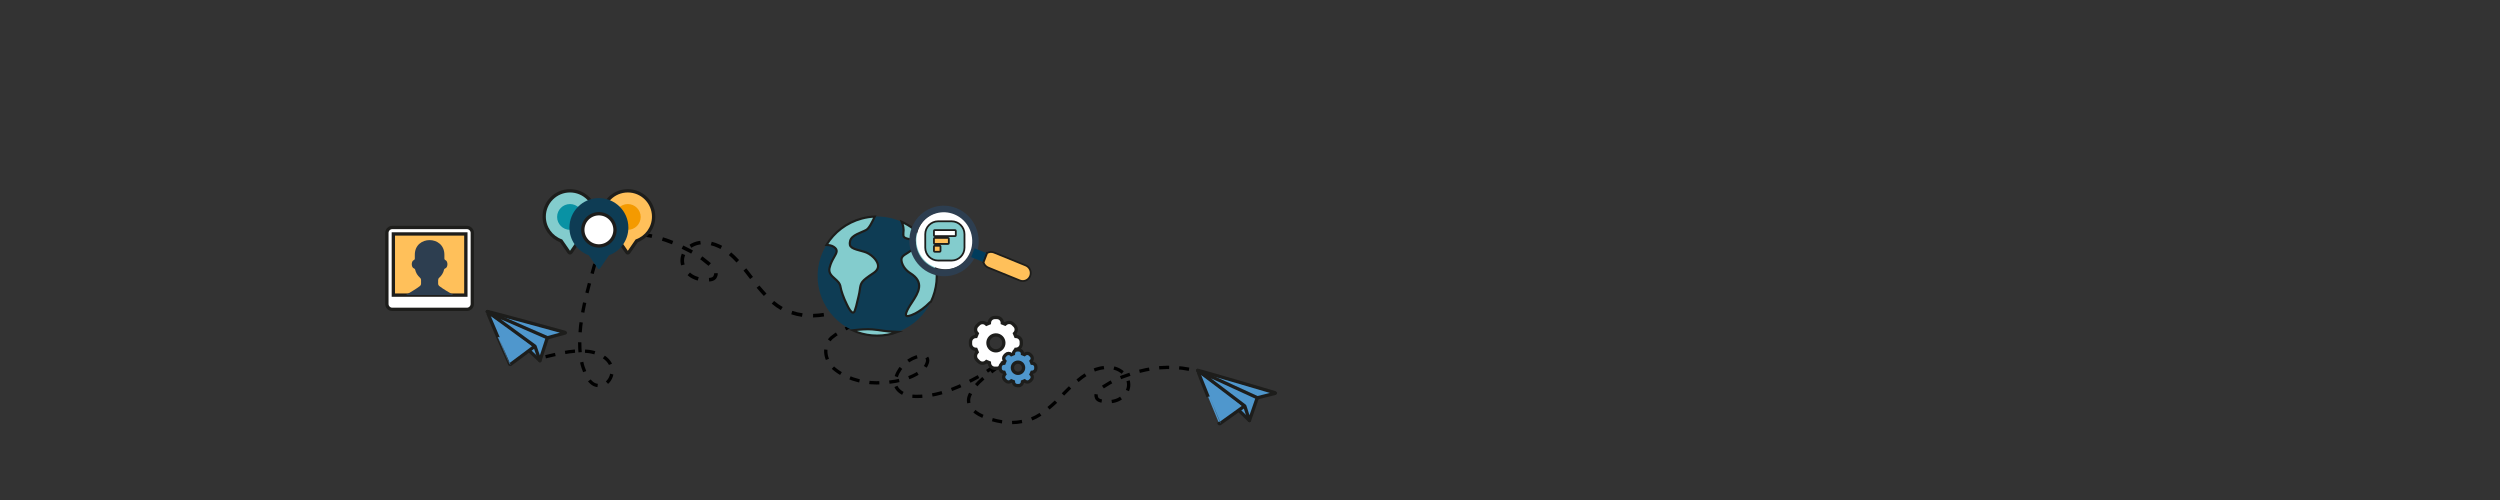 <?xml version="1.0" encoding="utf-8"?>
<svg id="master-artboard" viewBox="0 0 1500 300" version="1.1" xmlns="http://www.w3.org/2000/svg" x="0px" y="0px" width="1500px" height="300px" enable-background="new 0 0 335.986 235.19"><rect x="0" y="0" width="1500" height="300" fill="#333333" stroke="none"/><rect id="ee-background" x="0" y="0" width="1500" height="300" style="fill: white; fill-opacity: 0; pointer-events: none;"/>





<g id="Reputation_Management_1_" transform="matrix(1, -0.019, 0.019, 1, 15.532, 70.948)">
	<g>
		
			<path d="M 305.543 151.273 L 275.527 122.27 L 303.311 140.633 Z" fill="#4F97CD" stroke="#1D1D1B" stroke-width="2" stroke-linecap="round" stroke-linejoin="round" stroke-miterlimit="10"/>
		
			<path fill="#4F97CD" stroke="#1D1D1B" stroke-width="2" stroke-linecap="round" stroke-linejoin="round" stroke-miterlimit="10" d="&#10;&#9;&#9;&#9;M274.58,121.223h-0.002c0.004-0.002,0.006-0.002,0.006-0.002c0.004-0.002,0.006-0.004,0.006-0.004h0.004&#10;&#9;&#9;&#9;c15.619,10.547,28.125,21.266,28.125,21.266l-14.855,10.662c-0.188,0.105-0.424,0.039-0.527-0.143&#10;&#9;&#9;&#9;C287.336,153.002,274.223,121.445,274.58,121.223z"/>
		
			<path fill="#4F97CD" stroke="#1D1D1B" stroke-width="2" stroke-linecap="round" stroke-linejoin="round" stroke-miterlimit="10" d="&#10;&#9;&#9;&#9;M274.58,121.252c0.002-0.008-0.002-0.023-0.002-0.023v-0.006c0.004-0.002,0.006-0.002,0.006-0.002&#10;&#9;&#9;&#9;c0.004-0.002,0.006-0.004,0.006-0.004h0.004c0.348-0.229,46.268,13.348,46.268,13.348c0.301,0.086,0.379,0.252,0.166,0.371&#10;&#9;&#9;&#9;l-10.734,2.689l-1.33,0.756L274.58,121.252z"/>
		
			<path d="M 310.271 137.594 L 305.543 151.273 L 302.75 142.553 L 274.594 121.217 Z" fill="#4F97CD" stroke="#1D1D1B" stroke-width="2" stroke-linecap="round" stroke-linejoin="round" stroke-miterlimit="10"/>
	</g>
</g>





<path fill-rule="evenodd" clip-rule="evenodd" fill="none" stroke="#000000" stroke-width="2" stroke-miterlimit="10" stroke-dasharray="6" d="&#10;&#9;M258.5,93.563c1.334-12.667,2.668-25.334,2-38c-0.666-8.667-2-18.667-6.666-26c-2-4-6-8.667-10.666-7.334c-4,0.667-6,4.667-6,8&#10;&#9;c0,9.334,11.332,12,18.666,10.667c8-0.667,16-4.667,24-8" transform="matrix(-0.985, -0.171, 0.171, -0.985, 595.504, 294.748)"/><path fill-rule="evenodd" clip-rule="evenodd" fill="none" stroke="#000000" stroke-width="2" stroke-miterlimit="10" stroke-dasharray="6" d="&#10;&#9;M236.094,179.799c6.666,3.333,16,6.667,20.666,13.333c4,5.334,0,10.667-4.666,14c-6.668,4.667-14.668,8-22.668,8&#10;&#9;c-8,0.667-15.332-3.333-22-7.333c-8-5.333-16-11.333-25.332-14c-6.668-1.333-14.668-0.667-18.667,6&#10;&#9;c-2.667,4.667-1.333,10.667,4.667,13.333c2.666,1.334,6,1.334,8.666,0.667c2-0.667,6-1.333,6-4c0.666-3.333-5.334-5.333-7.334-6&#10;&#9;c-6.666-2.667-14-3.333-20.667-4c-12-0.667-23.333,1.333-34,6.667" transform="matrix(1.024, 0.35, -0.35, 1.024, 315.465, -113.028)"/><g transform="matrix(1, 0, 0, 1, 304.636, 96.962)">
	<path fill-rule="evenodd" clip-rule="evenodd" fill="#83CCCD" stroke="#1D1D1B" stroke-width="2" stroke-miterlimit="10" d="&#10;&#9;&#9;M42.686,47.56L37.9,54.497c-0.122,0.185-0.315,0.283-0.538,0.283c-0.221,0-0.409-0.099-0.536-0.283l-4.78-6.938&#10;&#9;&#9;c-5.938-2.169-10.174-7.866-10.174-14.552c0-8.554,6.938-15.49,15.49-15.49c8.555,0,15.492,6.937,15.492,15.49&#10;&#9;&#9;C52.854,39.693,48.617,45.391,42.686,47.56z"/>
	<path fill-rule="evenodd" clip-rule="evenodd" fill="#FFC05A" stroke="#1D1D1B" stroke-width="2" stroke-miterlimit="10" d="&#10;&#9;&#9;M66.729,47.56l4.781,6.938c0.125,0.185,0.316,0.283,0.539,0.283s0.41-0.099,0.538-0.283l4.78-6.938&#10;&#9;&#9;c5.937-2.169,10.174-7.866,10.174-14.552c0-8.554-6.939-15.49-15.492-15.49c-8.554,0-15.492,6.937-15.492,15.49&#10;&#9;&#9;C56.557,39.693,60.793,45.391,66.729,47.56z"/>
	<path fill-rule="evenodd" clip-rule="evenodd" fill="#0992A4" d="M37.366,40.941c4.257,0,7.731-3.473,7.731-7.734&#10;&#9;&#9;c0-4.26-3.475-7.736-7.731-7.736c-4.263,0-7.737,3.477-7.737,7.736C29.628,37.469,33.103,40.941,37.366,40.941z"/>
	<path fill-rule="evenodd" clip-rule="evenodd" fill="#F49A00" d="M72.049,40.941c4.258,0,7.734-3.473,7.734-7.734&#10;&#9;&#9;c0-4.26-3.477-7.736-7.734-7.736c-4.26,0-7.736,3.477-7.736,7.736C64.313,37.469,67.79,40.941,72.049,40.941z"/>
	<path fill-rule="evenodd" clip-rule="evenodd" fill="#0E3C54" d="M60.784,56.201l-5.463,7.922&#10;&#9;&#9;c-0.146,0.208-0.364,0.326-0.613,0.326c-0.254,0-0.473-0.118-0.613-0.326l-5.461-7.922c-6.775-2.476-11.612-8.98-11.612-16.609&#10;&#9;&#9;c0-9.769,7.919-17.69,17.687-17.69c9.764,0,17.686,7.922,17.686,17.69C72.393,47.221,67.555,53.726,60.784,56.201z"/>
	<g>
		
			<path d="M 64.366 40.941 A 9.658 9.658 0 0 1 54.708 50.599 A 9.658 9.658 0 0 1 45.05 40.941 A 9.658 9.658 0 0 1 54.708 31.283 A 9.658 9.658 0 0 1 64.366 40.941 Z" fill-rule="evenodd" clip-rule="evenodd" fill="#FFFFFF" stroke="#1D1D1B" stroke-width="2" stroke-miterlimit="10"/>
	</g>
</g>
<path fill-rule="evenodd" clip-rule="evenodd" fill="none" stroke="#000000" stroke-width="2" stroke-miterlimit="10" stroke-dasharray="6" d="&#10;&#9;M88.426,86.465c-9,4-17,7-26,11c-7,3-15,6-21,11c-5,5-4,12,0,17c7,7,18,10,27,10c10,0,21-2,28-8c3-3,5-9-2-8c-6,1-12,6-14,12&#10;&#9;c-3,7,3,11,9,12c13,1,26-4,37-10c10-5,18-12,26-20" transform="matrix(1, 0, 0, 1, 457.416, 94.25)"/>
<g id="Reputation_Management_10_" transform="matrix(-1, 0, 0, 1, 833.073, 160.243)">
	<g>
		
			<path d="M 83.417 92.083 L 113.432 63.079 L 85.65 81.442 Z" fill="#4F97CD" stroke="#1D1D1B" stroke-width="2" stroke-linecap="round" stroke-linejoin="round" stroke-miterlimit="10"/>
		
			<path fill="#4F97CD" stroke="#1D1D1B" stroke-width="2" stroke-linecap="round" stroke-linejoin="round" stroke-miterlimit="10" d="&#10;&#9;&#9;&#9;M114.379,62.032h0.002c-0.004-0.002-0.006-0.002-0.006-0.002c-0.004-0.002-0.006-0.004-0.006-0.004h-0.004&#10;&#9;&#9;&#9;C98.747,72.573,86.241,83.292,86.241,83.292l14.855,10.662c0.188,0.105,0.424,0.039,0.527-0.143&#10;&#9;&#9;&#9;C101.624,93.812,114.737,62.255,114.379,62.032z"/>
		
			<path fill="#4F97CD" stroke="#1D1D1B" stroke-width="2" stroke-linecap="round" stroke-linejoin="round" stroke-miterlimit="10" d="&#10;&#9;&#9;&#9;M114.379,62.062c-0.002-0.008,0.002-0.023,0-0.029h0.002c-0.004-0.002-0.006-0.002-0.006-0.002&#10;&#9;&#9;&#9;c-0.004-0.002-0.006-0.004-0.006-0.004h-0.004c-0.348-0.229-46.268,13.348-46.268,13.348c-0.301,0.086-0.379,0.252-0.166,0.371&#10;&#9;&#9;&#9;l10.734,2.689l1.331,0.756L114.379,62.062z"/>
		
			<path d="M 78.688 78.403 L 83.417 92.083 L 86.209 83.362 L 114.366 62.026 Z" fill="#4F97CD" stroke="#1D1D1B" stroke-width="2" stroke-linecap="round" stroke-linejoin="round" stroke-miterlimit="10"/>
	</g>
</g>

<path fill-rule="evenodd" clip-rule="evenodd" fill="none" stroke="#000000" stroke-width="2" stroke-miterlimit="10" stroke-dasharray="6" d="&#10;&#9;M236.094,179.799c6.666,3.333,16,6.667,20.666,13.333c4,5.334,0,10.667-4.666,14c-6.668,4.667-14.668,8-22.668,8&#10;&#9;c-8,0.667-15.332-3.333-22-7.333c-8-5.333-16-11.333-25.332-14c-6.668-1.333-14.668-0.667-18.667,6&#10;&#9;c-2.667,4.667-1.333,10.667,4.667,13.333c2.666,1.334,6,1.334,8.666,0.667c2-0.667,6-1.333,6-4c0.666-3.333-5.334-5.333-7.334-6&#10;&#9;c-6.666-2.667-14-3.333-20.667-4c-12-0.667-23.333,1.333-34,6.667" transform="matrix(-0.98, 0.201, 0.201, 0.98, 794.771, -4.04)"/><g transform="matrix(1, 0, 0, 1, 301.02, 179.228)">
	<path fill="#FFFFFF" stroke="#1D1D1B" stroke-width="2" stroke-miterlimit="10" d="M308.654,22.655&#10;&#9;&#9;c-0.051-0.003-0.1-0.003-0.152-0.006c-0.205-0.638-0.463-1.249-0.762-1.837c0.059-0.062,0.119-0.13,0.178-0.197&#10;&#9;&#9;c1.127-1.273,1.055-3.213-0.15-4.417l-1.018-1.021c-1.186-1.184-3.07-1.259-4.361-0.194c-0.1,0.079-0.195,0.159-0.293,0.239&#10;&#9;&#9;c-0.557-0.273-1.131-0.52-1.732-0.712c0-0.06-0.002-0.12-0.004-0.183c-0.074-1.723-1.51-3.069-3.234-3.069h-1.262&#10;&#9;&#9;c-1.707,0-3.137,1.331-3.234,3.032c-0.006,0.081-0.008,0.16-0.012,0.241c-0.621,0.202-1.221,0.455-1.797,0.748&#10;&#9;&#9;c-0.062-0.056-0.125-0.109-0.184-0.166c-1.279-1.134-3.225-1.063-4.432,0.142l-0.949,0.947c-1.199,1.204-1.277,3.139-0.15,4.418&#10;&#9;&#9;c0.061,0.065,0.119,0.134,0.182,0.203c-0.297,0.584-0.555,1.191-0.756,1.825c-0.055,0.003-0.104,0.003-0.154,0.006&#10;&#9;&#9;c-1.732,0.082-3.104,1.501-3.104,3.234v1.225c0,1.724,1.35,3.157,3.068,3.233c0.064,0,0.125,0.007,0.189,0.009&#10;&#9;&#9;c0.191,0.597,0.436,1.173,0.711,1.729c-0.076,0.096-0.16,0.192-0.236,0.288c-1.066,1.296-0.994,3.18,0.191,4.363l1.002,1.006&#10;&#9;&#9;c1.211,1.209,3.158,1.273,4.436,0.136c0.057-0.054,0.117-0.105,0.178-0.159c0.578,0.293,1.18,0.547,1.805,0.753&#10;&#9;&#9;c0.004,0.08,0.006,0.158,0.012,0.237c0.098,1.702,1.527,3.035,3.234,3.035h1.248c1.738,0,3.16-1.375,3.232-3.111&#10;&#9;&#9;c0.002-0.045,0.002-0.093,0.006-0.138c0.643-0.204,1.256-0.466,1.852-0.767c0.064,0.061,0.129,0.116,0.197,0.178&#10;&#9;&#9;c1.277,1.123,3.213,1.053,4.418-0.15l0.943-0.939c1.209-1.209,1.275-3.157,0.139-4.434c-0.051-0.061-0.109-0.121-0.164-0.181&#10;&#9;&#9;c0.303-0.591,0.562-1.207,0.768-1.846c0.053-0.002,0.105-0.002,0.156-0.009c1.732-0.076,3.102-1.502,3.102-3.233V25.89&#10;&#9;&#9;C311.76,24.156,310.391,22.737,308.654,22.655z M296.518,31.264c-2.631,0-4.762-2.129-4.762-4.761c0-2.631,2.131-4.763,4.762-4.763&#10;&#9;&#9;c2.629,0,4.76,2.132,4.76,4.763C301.277,29.135,299.146,31.264,296.518,31.264z"/>
</g><g transform="matrix(1, 0, 0, 1, 301.02, 179.228)">
	<path fill="#4F97CD" stroke="#1D1D1B" stroke-width="2" stroke-miterlimit="10" d="M318.312,38.707&#10;&#9;&#9;c-0.035-0.003-0.07-0.003-0.107-0.004c-0.143-0.448-0.326-0.879-0.537-1.293c0.043-0.043,0.086-0.09,0.125-0.139&#10;&#9;&#9;c0.795-0.895,0.744-2.26-0.104-3.106l-0.715-0.716c-0.836-0.834-2.16-0.887-3.07-0.137c-0.068,0.053-0.135,0.111-0.203,0.167&#10;&#9;&#9;c-0.393-0.191-0.797-0.365-1.219-0.5c0-0.043-0.002-0.085-0.002-0.129c-0.055-1.212-1.064-2.159-2.275-2.159h-0.889&#10;&#9;&#9;c-1.201,0-2.207,0.936-2.273,2.134c-0.006,0.056-0.008,0.111-0.01,0.168c-0.436,0.143-0.859,0.321-1.264,0.526&#10;&#9;&#9;c-0.043-0.039-0.088-0.076-0.131-0.115c-0.898-0.799-2.266-0.748-3.117,0.099l-0.664,0.665c-0.846,0.848-0.898,2.209-0.107,3.108&#10;&#9;&#9;c0.043,0.046,0.084,0.094,0.127,0.143c-0.209,0.41-0.389,0.838-0.531,1.284c-0.037,0.001-0.072,0.001-0.107,0.004&#10;&#9;&#9;c-1.219,0.057-2.184,1.055-2.184,2.275v0.861c0,1.21,0.949,2.22,2.158,2.273c0.045,0,0.088,0.004,0.133,0.005&#10;&#9;&#9;c0.135,0.419,0.307,0.825,0.502,1.217c-0.055,0.067-0.113,0.136-0.168,0.201c-0.75,0.912-0.699,2.237,0.135,3.071l0.705,0.705&#10;&#9;&#9;c0.852,0.852,2.221,0.896,3.119,0.096c0.041-0.037,0.082-0.074,0.127-0.111c0.406,0.205,0.828,0.385,1.268,0.53&#10;&#9;&#9;c0.002,0.056,0.004,0.111,0.01,0.167c0.066,1.196,1.072,2.135,2.273,2.135h0.877c1.223,0,2.223-0.968,2.275-2.189&#10;&#9;&#9;c0-0.03,0-0.064,0.002-0.097c0.453-0.144,0.885-0.327,1.303-0.538c0.045,0.041,0.092,0.082,0.139,0.124&#10;&#9;&#9;c0.898,0.791,2.262,0.741,3.107-0.105l0.664-0.659c0.852-0.852,0.896-2.221,0.098-3.119c-0.037-0.043-0.078-0.086-0.117-0.127&#10;&#9;&#9;c0.215-0.416,0.398-0.851,0.541-1.3c0.037-0.001,0.074-0.001,0.109-0.005c1.219-0.054,2.184-1.058,2.184-2.273v-0.861&#10;&#9;&#9;C320.498,39.762,319.533,38.764,318.312,38.707z M309.775,44.761c-1.85,0-3.348-1.497-3.348-3.349c0-1.85,1.498-3.349,3.348-3.349&#10;&#9;&#9;s3.348,1.499,3.348,3.349C313.123,43.264,311.625,44.761,309.775,44.761z"/>
</g>

<path fill-rule="evenodd" clip-rule="evenodd" fill="#0E3C54" d="M154.205,65.562c29.184-7.82,59.204,9.506,67.034,38.699&#10;&#9;c7.811,29.192-9.514,59.203-38.699,67.023c-29.201,7.82-59.204-9.505-67.033-38.697C107.678,103.402,125.003,73.383,154.205,65.562z&#10;&#9;" transform="matrix(0.653, 0, 0, 0.653, 416.367, 88.312)"/>
<path fill="#83CCCD" stroke="#1D1D1B" stroke-width="2" stroke-miterlimit="10" d="M216.686,142.652&#10;&#9;c0.314-0.339,0.693-0.583,1.104-0.733c5.4-11.339,6.945-24.577,3.449-37.657c-4.41-16.412-15.83-29.083-30.178-35.635l-0.141-0.064&#10;&#9;c1.322,3.261,2.109,6.561,1.496,10.355v0.072c-0.096,0.63-0.111,1.236-0.064,1.764h-0.016c0.252,2.591,2.867,3.143,4.883,3.568&#10;&#9;c3.197,0.685,5.779,1.235,5.811,4.914c0.033,3.559-3.039,5.525-6.551,7.771c-4.205,2.693-6.961,3.779-5.371,9.166&#10;&#9;c0.725,2.434,2.301,5.049,4.646,7.236c0.865,0.812,1.857,1.576,2.93,2.254c13.719,8.537,7.465,18.058,1.449,27.247&#10;&#9;c-0.805,1.212-9.057,13.16-3.387,12.284c1.701-0.29,3.891-1.062,6.379-2.329C207.125,150.818,212.291,147.25,216.686,142.652&#10;&#9;L216.686,142.652z M187.297,169.774c-1.561,0.574-3.15,1.079-4.758,1.511c-12.758,3.418-25.657,2.031-36.792-3.031&#10;&#9;c6.285-0.701,13.026-1.316,18.271-0.844C173.295,168.23,173.828,169.246,187.297,169.774L187.297,169.774z M154.205,65.562&#10;&#9;c3.986-1.072,8.001-1.67,11.954-1.826c-2.346,5-5.117,10.74-7.811,12.261c-4.536,2.567-13.529,4.599-14.837,10.136&#10;&#9;c-1.433,6.111,1.575,6.921,12.916,9.961l0.062,0.023c2.678,0.717,5.828,2.575,8.348,5.018c1.781,1.732,3.229,3.725,3.922,5.749&#10;&#9;c0.598,1.724,0.615,3.536-0.299,5.204l0,0c-0.662,1.236-1.842,2.48-3.623,3.654c-11.307,7.505-11.498,8.789-12.412,15.059&#10;&#9;c-0.235,1.652-0.534,3.716-1.195,6.346c-0.458,1.805-0.836,3.441-1.198,4.946c-0.676,2.812-1.291,5.694-2.329,8.396&#10;&#9;c-2.111,5.203-6.442-4.482-7.231-6.049c-2.977-5.874-5.369-12.979-5.796-16.072c-0.455-3.34-2.819-5.428-5.369-7.688&#10;&#9;c-2.727-2.385-5.798-5.111-4.726-9.749c1.024-4.371,2.85-7.513,4.143-9.772c2.535-4.363,3.937-6.812-0.301-9.616&#10;&#9;c-1.999-1.323-4.331-1.583-6.692-1.731C128.784,78.289,140.108,69.343,154.205,65.562z" transform="matrix(0.653, 0, 0, 0.653, 416.367, 88.312)"/>
<path d="M 254.492 155.687 A 32.164 32.164 0 0 1 222.328 187.851 A 32.164 32.164 0 0 1 190.164 155.687 A 32.164 32.164 0 0 1 222.328 123.523 A 32.164 32.164 0 0 1 254.492 155.687 Z" fill="#FFFFFF" transform="matrix(0.543, 0, 0, 0.543, 446.578, 59.521)"/>
<g transform="matrix(0.543, 0, 0, 0.543, 445.648, 60.012)">
	<path fill="#2D3E50" d="M212.1,118.089c7.729-2.122,16.195-1.798,24.24,1.479c19.717,8.025,29.461,30.721,21.764,50.694&#10;&#9;&#9;c-4.557,11.813-14.193,20.025-25.395,23.099l-1.922-7.018c9.111-2.503,16.957-9.185,20.664-18.797l0,0&#10;&#9;&#9;c6.26-16.239-1.67-34.705-17.715-41.236c-6.543-2.665-13.43-2.926-19.715-1.204L212.1,118.089z M186.711,141.187&#10;&#9;&#9;c4.551-11.815,14.193-20.024,25.389-23.098l1.922,7.018c-9.109,2.5-16.955,9.181-20.658,18.792&#10;&#9;&#9;c-6.26,16.24,1.666,34.717,17.703,41.245c6.547,2.665,13.436,2.929,19.721,1.2l1.922,7.018c-7.725,2.124-16.195,1.801-24.246-1.477&#10;&#9;&#9;C188.752,183.859,179.01,161.164,186.711,141.187z"/>
	<path d="M 287.098 187.719 L 290.861 177.939 L 256.127 163.8 L 252.359 173.576 Z" fill="#013C5C"/>
	<path fill="#013C5C" d="M302.691,197.456c4.264,1.74,9.074-0.358,10.734-4.676c1.666-4.313-0.441-9.222-4.709-10.956&#10;&#9;&#9;l-32.805-13.357c-4.262-1.733-9.066,0.355-10.732,4.67c-1.662,4.318,0.443,9.23,4.707,10.964L302.691,197.456z"/>
</g><g transform="matrix(0.543, 0, 0, 0.543, 543.825, 81.57)">
	<path fill-rule="evenodd" clip-rule="evenodd" fill="#83CCCD" stroke="#1D1D1B" stroke-width="2" stroke-miterlimit="10" d="&#10;&#9;&#9;M35.07,94.314h14.938c7.811,0,14.206,6.39,14.206,14.204v14.944c0,7.812-6.396,14.204-14.206,14.204H35.07&#10;&#9;&#9;c-7.817,0-14.208-6.392-14.208-14.204v-14.944C20.862,100.704,27.252,94.314,35.07,94.314z"/>
	<path fill-rule="evenodd" clip-rule="evenodd" fill="#FFFFFF" stroke="#1D1D1B" stroke-width="2" stroke-miterlimit="10" d="&#10;&#9;&#9;M31.196,104.026h22.688c0.406,0,0.736,0.331,0.736,0.737v5.17c0,0.406-0.33,0.737-0.736,0.737H31.196&#10;&#9;&#9;c-0.406,0-0.737-0.331-0.737-0.737v-5.17C30.458,104.357,30.79,104.026,31.196,104.026z"/>
	<path fill-rule="evenodd" clip-rule="evenodd" fill="#FFC05A" stroke="#1D1D1B" stroke-width="2" stroke-miterlimit="10" d="&#10;&#9;&#9;M31.196,121.311h5.775c0.405,0,0.736,0.333,0.736,0.739v5.168c0,0.406-0.331,0.737-0.736,0.737h-5.775&#10;&#9;&#9;c-0.406,0-0.737-0.331-0.737-0.737v-5.171C30.458,121.641,30.79,121.311,31.196,121.311L31.196,121.311z M31.196,112.67&#10;&#9;&#9;c4.629,0,10.34,0,14.965,0c0.406,0,0.736,0.331,0.736,0.736c0,1.726,0,3.447,0,5.171c0,0.406-0.33,0.734-0.736,0.734&#10;&#9;&#9;c-4.625,0-10.336,0-14.965,0c-0.406,0-0.737-0.328-0.737-0.734c0-1.724,0-3.445,0-5.171C30.458,113.001,30.79,112.67,31.196,112.67&#10;&#9;&#9;z"/>
</g>
<g transform="matrix(0.543, 0, 0, 0.543, 447.069, 60.555)">
	<path d="M 286.953 188.026 L 290.961 177.613 L 267.434 168.036 L 263.418 178.443 Z" fill="#FFC05A" stroke="#1D1D1B" stroke-width="2" stroke-miterlimit="10"/>
	<path fill="#FFC05A" stroke="#1D1D1B" stroke-width="2" stroke-miterlimit="10" d="M303.557,198.393&#10;&#9;&#9;c4.539,1.853,9.66-0.382,11.43-4.979c1.773-4.592-0.471-9.816-5.016-11.666l-34.926-14.22c-2.59-1.054-5.371-0.778-7.613,0.509&#10;&#9;&#9;l-4.012,10.403c0.775,2.52,2.619,4.677,5.211,5.733L303.557,198.393z"/>
</g>


<g transform="matrix(1, 0, 0, 1, -8.156, 78.881)">
	<path fill-rule="evenodd" clip-rule="evenodd" fill="#FFFFFF" stroke="#1D1D1B" stroke-width="2" stroke-miterlimit="10" d="&#10;&#9;&#9;M240.279,103.483V60.854c0-1.791,1.484-3.255,3.256-3.255h44.76c1.773,0,3.254,1.485,3.254,3.255v42.629&#10;&#9;&#9;c0,1.771-1.467,3.255-3.254,3.255h-44.76C241.742,106.738,240.279,105.274,240.279,103.483z"/>
	
		<path d="M 244.166 61.487 H 287.666 V 98.194 H 244.166 V 61.487 Z" fill-rule="evenodd" clip-rule="evenodd" fill="#FFC05A" stroke="#1D1D1B" stroke-width="2" stroke-miterlimit="10"/>
	<path fill-rule="evenodd" clip-rule="evenodd" fill="#2D3E50" d="M256.574,82.187c0.35,0.104,0.6,0.368,0.672,0.722&#10;&#9;&#9;c0.414,1.907,1.449,3.587,2.879,4.821c0.439,0.38,0.666,0.883,0.666,1.467v2.062c0,0.622-0.264,1.159-0.756,1.538&#10;&#9;&#9;c-2.586,1.982-5.6,3.621-8.426,5.335h28.613c-2.826-1.714-5.836-3.353-8.428-5.335c-0.49-0.384-0.76-0.916-0.76-1.538v-2.062&#10;&#9;&#9;c0-0.58,0.232-1.087,0.67-1.467c1.43-1.234,2.463-2.914,2.883-4.821c0.074-0.354,0.32-0.617,0.672-0.722&#10;&#9;&#9;c1.746-0.519,1.809-4.352,0.148-4.992c-0.377-0.15-0.619-0.493-0.619-0.904v-2.32c0-11.713-17.744-11.713-17.744,0v2.32&#10;&#9;&#9;c0,0.411-0.244,0.754-0.621,0.904C254.764,77.835,254.824,81.671,256.574,82.187z"/>
</g>
</svg>